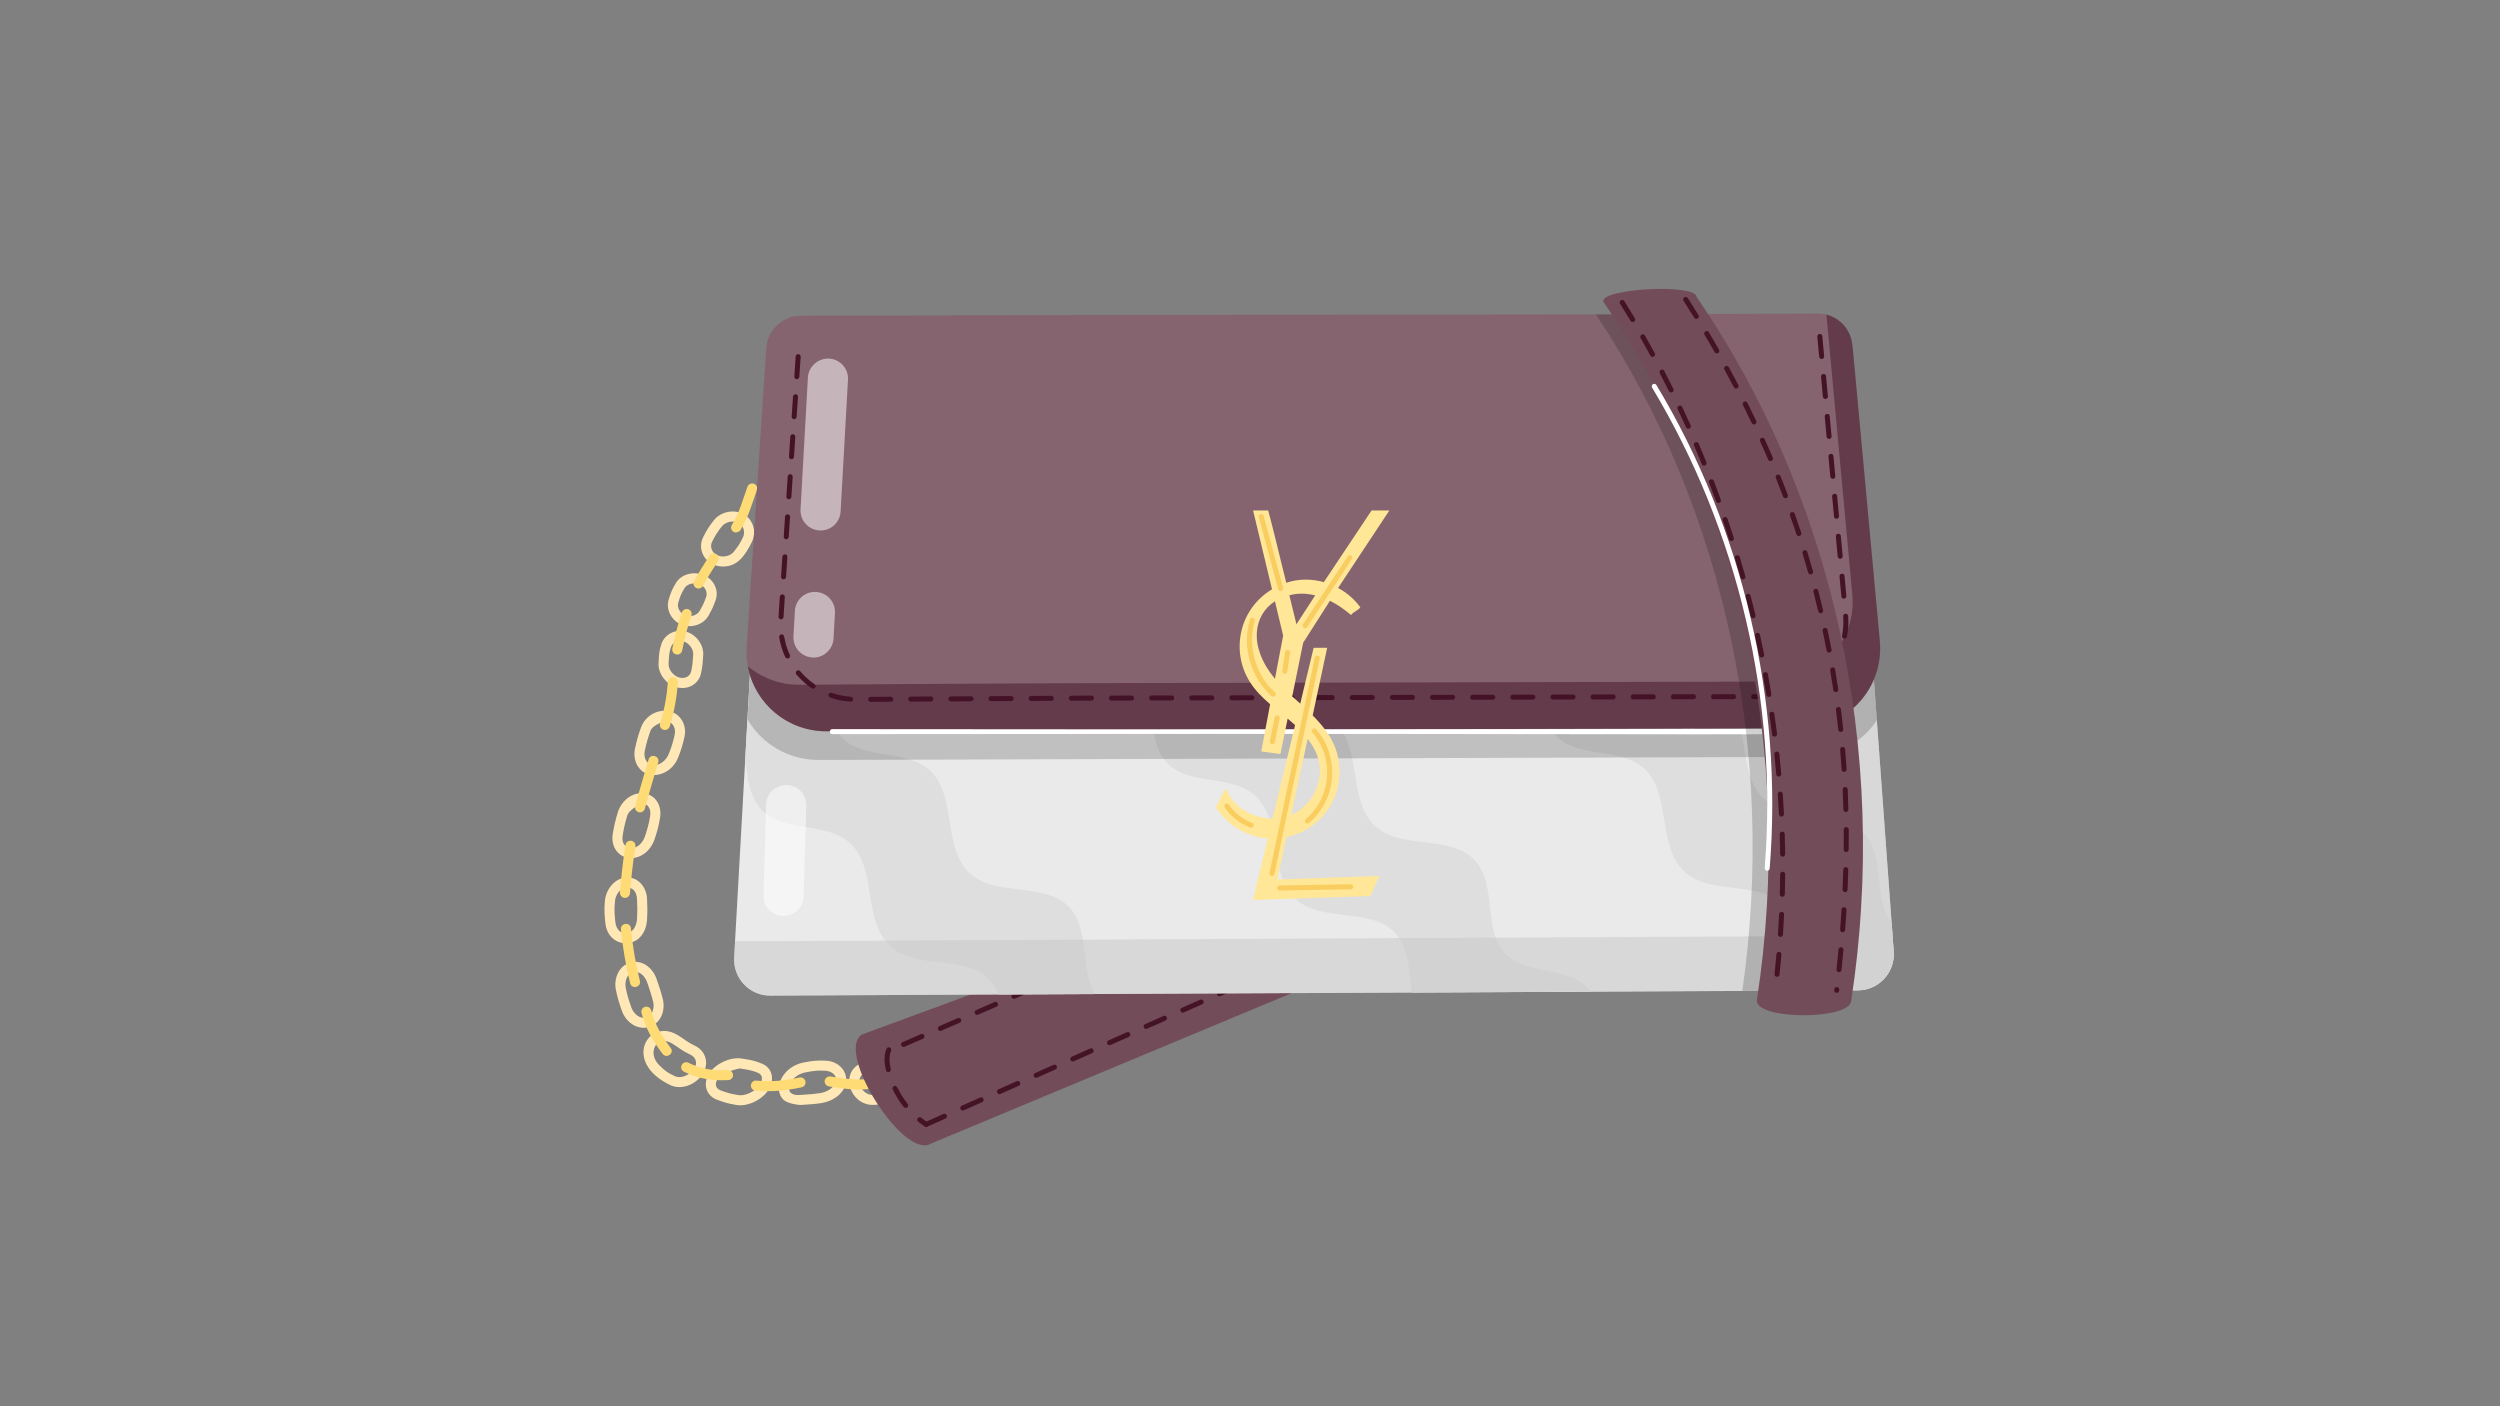 <svg xmlns="http://www.w3.org/2000/svg" xmlns:xlink="http://www.w3.org/1999/xlink" width="1920" zoomAndPan="magnify" viewBox="0 0 1440 810" height="1080" preserveAspectRatio="xMidYMid meet" version="1.0"><rect x="0" y="0" width="1440" height="810" fill="#808080" stroke="none"/><defs><clipPath id="9abbbd8321"><path d="M 348.457 505 L 373 505 L 373 544 L 348.457 544 Z M 348.457 505 " clip-rule="nonzero"/></clipPath></defs><path fill="#ffe8b6" d="M 416.504 326.316 C 406.816 326.316 401.098 317.051 405.062 309.344 C 407.234 305.105 408.184 303.52 411.164 299.707 C 415.059 294.715 422.723 293.121 428.238 296.148 C 433.773 299.164 435.969 306.305 433.125 312.047 C 429.117 320.184 424.781 326.316 416.504 326.316 Z M 415.719 303.277 C 412.969 306.801 412.215 308.074 410.203 311.992 C 408.805 314.684 409.836 318.16 412.922 319.719 C 416.109 321.348 420.562 320.473 422.641 317.848 C 425.383 314.406 426.016 313.387 427.938 309.508 C 429.23 306.871 428.652 302.965 425.449 301.223 C 422.32 299.477 417.777 300.645 415.719 303.277 Z M 415.719 303.277 " fill-opacity="1" fill-rule="nonzero"/><path fill="#ffe8b6" d="M 393.016 359.988 C 387.051 357.895 383.434 351.355 385.086 345.695 C 386.359 341.316 386.867 339.988 389.27 335.875 C 392.23 330.812 399.477 328.746 405.488 331.332 C 411.258 333.781 414.203 340.09 412.203 345.684 C 410.703 349.844 410.25 350.754 408.113 354.582 C 405.258 359.711 398.508 361.906 393.016 359.988 Z M 400.078 336.035 C 397.652 336.035 395.27 337.051 394.266 338.785 C 392.148 342.402 391.801 343.316 390.648 347.312 C 389.836 350.074 391.836 353.438 394.922 354.523 C 397.988 355.586 401.629 354.336 403.074 351.785 C 403.074 351.773 403.074 351.773 403.074 351.773 C 405.062 348.203 405.395 347.531 406.773 343.73 C 407.973 340.367 405.199 336.035 400.078 336.035 Z M 400.078 336.035 " fill-opacity="1" fill-rule="nonzero"/><path fill="#ffe8b6" d="M 390.07 395.934 C 383.852 394.422 378.938 388.02 379.32 381.953 C 379.641 376.117 379.688 375.02 380.914 371.125 C 382.738 365.281 389.203 362.031 395.363 363.895 C 401.199 365.648 405.465 371.602 405.051 377.445 C 404.738 382.059 404.68 383.559 403.789 387.812 C 402.598 393.543 396.91 397.539 390.07 395.934 Z M 386.438 372.848 C 385.469 375.957 385.41 376.66 385.098 382.324 C 384.879 385.637 387.906 389.453 391.434 390.305 C 394.668 391.105 397.523 389.484 398.137 386.645 C 398.703 383.188 398.762 384.957 399.293 377.043 C 399.512 373.898 396.945 370.41 393.699 369.426 C 390.75 368.551 387.328 369.98 386.438 372.848 Z M 386.438 372.848 " fill-opacity="1" fill-rule="nonzero"/><path fill="#ffe8b6" d="M 367.586 441.68 C 365.645 438.801 364.949 434.883 365.762 431.199 C 366.836 426.309 367.449 424 369.215 419.031 C 372.938 408.645 387.004 405.801 392.645 414.652 C 394.473 417.504 395.051 421.145 394.219 424.648 C 393.074 429.5 392.461 431.637 390.543 436.477 L 390.543 436.488 C 386.426 446.844 373.238 449.996 367.586 441.68 Z M 374.66 420.973 C 372.984 425.676 372.441 427.742 371.402 432.434 C 370.625 435.934 371.988 439.945 375.758 440.559 C 379.863 441.344 383.746 437.945 385.168 434.352 C 386.961 429.824 387.516 427.93 388.602 423.316 C 389.422 419.828 387.906 416.074 384.059 415.277 C 383.574 415.16 375.977 417.285 374.66 420.973 Z M 387.859 435.426 L 387.93 435.426 Z M 387.859 435.426 " fill-opacity="1" fill-rule="nonzero"/><path fill="#ffe8b6" d="M 355.332 490.438 C 353.23 487.848 352.328 484.152 352.918 480.547 C 353.703 475.742 354.293 473.188 355.773 468.148 C 357.574 461.969 363.598 456.121 370.848 456.988 C 377.941 457.891 381.32 464.371 380.176 471.141 C 379.363 475.938 378.719 478.191 377.203 482.938 C 373.469 494.746 360.996 497.43 355.332 490.438 Z M 361.309 469.766 C 359.887 474.598 359.367 476.895 358.617 481.473 C 357.23 490.148 368.395 491.617 371.691 481.207 C 373.145 476.617 373.711 474.621 374.465 470.16 C 375.066 466.66 373.805 463.168 370.117 462.707 C 369.875 462.684 362.441 465.906 361.309 469.766 Z M 361.309 469.766 " fill-opacity="1" fill-rule="nonzero"/><g clip-path="url(#9abbbd8321)"><path fill="#ffe8b6" d="M 348.699 531.758 C 348.191 526.914 347.949 524.141 348.422 518.863 C 348.988 512.496 353.855 505.734 361.02 505.445 C 367.957 505.25 372.395 511.328 372.684 517.578 C 372.914 522.305 372.961 524.547 372.719 529.332 C 371.805 547.703 350.375 547.426 348.699 531.758 Z M 354.176 519.383 C 353.75 524.129 353.957 526.559 354.445 531.156 C 355.426 540.227 366.383 539.914 366.961 529.031 C 367.191 524.5 367.137 522.375 366.926 517.844 C 366.453 507.906 355.031 509.746 354.176 519.383 Z M 369.852 529.18 L 369.922 529.18 Z M 369.852 529.18 " fill-opacity="1" fill-rule="nonzero"/></g><path fill="#ffe8b6" d="M 358.27 582.398 C 356.652 577.801 355.762 575.156 354.742 570.082 C 353.473 563.66 356.398 556.031 363.461 554.379 C 370.453 552.691 376.199 557.984 378.242 564.027 C 379.805 568.637 380.637 570.914 381.805 575.605 C 383.273 581.535 381.086 589.09 374.129 591.434 C 367.332 593.699 360.547 588.848 358.27 582.398 Z M 364.801 559.996 C 360.742 560.941 359.797 565.809 360.418 568.949 C 361.355 573.652 362.152 576.012 363.727 580.48 C 364.836 583.613 368.453 587.32 372.301 585.945 C 376.453 584.551 376.914 579.836 376.211 577.004 C 375.145 572.707 374.359 570.523 372.789 565.879 C 371.598 562.398 368.488 559.105 364.801 559.996 Z M 364.801 559.996 " fill-opacity="1" fill-rule="nonzero"/><path fill="#ffe8b6" d="M 386.207 625.07 C 357.992 611.68 373.527 585.891 390.348 596.219 C 394.691 598.887 395.812 600.25 400.125 602.262 C 403.199 603.684 405.383 606.145 406.285 609.195 C 409.359 619.617 395.711 629.578 386.207 625.07 Z M 379.699 613.516 C 383.262 616.992 384.16 617.699 388.68 619.859 C 393.812 622.285 402.344 616.266 400.727 610.824 C 400.297 609.391 399.223 608.211 397.676 607.496 C 392.738 605.184 391.398 603.648 387.316 601.141 C 378.188 595.527 372.453 606.469 379.699 613.516 Z M 379.699 613.516 " fill-opacity="1" fill-rule="nonzero"/><path fill="#ffe8b6" d="M 424.086 636.453 C 418.988 635.504 417.82 635.227 413.117 633.492 C 406.828 631.207 404.438 624.367 408.668 618.07 C 412.469 612.441 420.734 608.746 427.117 609.715 C 432.941 610.641 434.27 610.801 438.895 612.672 C 445.391 615.297 446.418 622.805 441.91 628.805 C 437.992 633.992 430.258 637.562 424.086 636.453 Z M 413.465 621.293 C 411.535 624.145 412.031 626.93 415.105 628.074 C 419.52 629.691 420.32 629.867 425.129 630.754 C 428.988 631.473 434.523 628.977 437.277 625.312 C 439.219 622.75 439.832 619.293 436.699 618.012 C 434.305 617.039 433.625 616.59 426.18 615.41 C 425.773 615.363 415.961 617.594 413.465 621.293 Z M 413.465 621.293 " fill-opacity="1" fill-rule="nonzero"/><path fill="#ffe8b6" d="M 451.148 633.332 C 444.941 626.988 450.754 614.395 462.797 612.016 C 468.105 610.973 470.891 610.695 475.965 610.973 C 482.738 611.391 488.379 616.672 487.223 623.625 C 486.09 630.422 479.121 634.465 473.121 635.379 C 469.422 635.934 467.316 636.047 461.145 636.465 C 460.695 636.5 453.668 635.91 451.148 633.332 Z M 463.906 617.688 C 454.059 619.617 450.105 631.586 460.707 630.711 C 467.375 630.27 469.18 630.133 472.277 629.668 C 479.211 628.617 483.688 622.957 480.656 619.156 C 479.582 617.805 477.652 616.879 475.617 616.762 C 471.617 616.508 469.48 616.602 463.906 617.688 Z M 463.906 617.688 " fill-opacity="1" fill-rule="nonzero"/><path fill="#ffe8b6" d="M 496.609 612.258 C 504.133 609.566 503.395 610.176 507.648 609.32 C 513.914 608.316 520.168 612.914 521.668 619.422 C 523.148 625.844 519.922 632.305 514.316 634.141 C 510.039 635.539 508.953 635.699 504.93 636.289 C 489.684 638.395 482.863 617.191 496.609 612.258 Z M 508.516 615.031 C 504.445 615.805 505.152 615.332 499.035 617.527 C 490.934 620.438 496.262 631.598 503.508 630.664 C 508.02 630.004 508.723 629.902 512.516 628.664 C 515.312 627.738 516.848 624.262 516.039 620.727 C 515.266 617.375 511.914 614.566 508.516 615.031 Z M 508.086 612.176 L 508.156 612.176 Z M 508.086 612.176 " fill-opacity="1" fill-rule="nonzero"/><path fill="#ffe8b6" d="M 524.801 621.395 C 522.328 614.996 524.953 608.098 530.789 605.66 C 535.309 603.777 536.371 603.43 541.168 602.344 C 547.18 600.945 553.746 605.219 555.859 611.816 C 557.848 617.988 555.18 624.262 549.492 626.711 C 545.227 628.547 544.5 628.824 539.852 629.891 C 534.047 631.266 527.195 627.531 524.801 621.395 Z M 542.477 607.957 C 538.035 609.023 537.863 608.965 533.02 610.984 C 530.152 612.188 528.883 615.918 530.188 619.316 C 531.496 622.68 535.402 624.988 538.559 624.273 C 542.777 623.305 543.18 623.152 547.203 621.418 C 554.496 618.266 549.238 606.559 542.477 607.957 Z M 541.828 605.152 L 541.898 605.152 Z M 541.828 605.152 " fill-opacity="1" fill-rule="nonzero"/><path fill="#ffe8b6" d="M 560.266 602.598 C 561.965 595.895 568.113 593.93 575.395 591.469 C 581.359 589.426 588.422 592.766 591.152 598.922 C 593.844 605 591.973 611.562 586.699 614.531 C 582.504 616.879 581.211 617.316 576.922 618.762 C 568.113 621.73 557.711 612.719 560.266 602.598 Z M 577.281 596.934 C 572.031 598.715 571.559 598.855 568.184 600.773 C 567.062 601.406 566.242 602.551 565.871 604.02 C 564.473 609.574 570.414 614.832 575.082 613.273 C 579.281 611.863 580.145 611.574 583.867 609.496 C 586.48 608.016 587.312 604.562 585.855 601.27 C 584.379 597.906 580.344 595.848 577.281 596.934 Z M 577.281 596.934 " fill-opacity="1" fill-rule="nonzero"/><path fill="#ffe8b6" d="M 595.023 598.125 C 592.582 591.586 595.672 585 601.902 582.887 C 608.164 580.793 609.957 580.805 614.328 580.215 C 624.602 578.762 633.965 590.004 628.867 599.086 C 625.25 605.496 617.621 605.879 610.316 606.941 C 609.727 607.012 597.391 604.469 595.023 598.125 Z M 614.984 585.945 C 610.211 586.5 608.27 586.859 603.738 588.375 C 602.258 588.871 601.137 589.84 600.504 591.16 C 598.086 596.266 603.809 602.215 609.508 601.199 C 614.316 600.562 615.516 600.461 619.621 599.375 C 622.902 598.508 625.297 595.516 624.234 591.91 C 622.996 587.715 618.441 585.625 614.984 585.945 Z M 614.648 583.082 L 614.719 583.082 Z M 614.648 583.082 " fill-opacity="1" fill-rule="nonzero"/><path fill="#ffe8b6" d="M 633.723 591.621 C 631.816 584.758 636.395 577.871 641.734 575.41 C 646.219 573.328 647.883 572.672 652.715 571.332 C 659.141 569.574 665.938 573.191 667.531 580.008 C 669.176 587.035 664.723 593.793 659.465 596.266 C 655.004 598.344 653.34 599.016 648.484 600.367 C 641.988 602.113 635.504 598.066 633.723 591.621 Z M 654.262 576.898 C 649.801 578.113 648.367 578.703 644.148 580.633 C 641.016 582.09 638.242 586.316 639.281 590.07 C 640.254 593.574 643.664 595.652 646.945 594.785 C 651.441 593.551 652.773 593.008 657.016 591.02 C 662.426 588.477 664.066 580.414 659.188 577.523 C 657.777 576.691 655.973 576.426 654.262 576.898 Z M 653.488 574.117 L 653.559 574.117 Z M 653.488 574.117 " fill-opacity="1" fill-rule="nonzero"/><path fill="#ffdb75" d="M 362.949 566.328 C 360.43 556.172 358.664 545.738 357.668 535.316 C 357.32 531.582 363.043 530.844 363.426 534.773 C 364.383 544.906 366.105 555.051 368.559 564.918 C 369.469 568.629 363.887 570.059 362.949 566.328 Z M 362.949 566.328 " fill-opacity="1" fill-rule="nonzero"/><path fill="#ffdb75" d="M 359.98 517.199 C 359.898 517.199 359.809 517.188 359.727 517.188 C 358.152 517.035 356.988 515.602 357.102 514.031 C 357.852 504.441 358.93 495.246 360.281 486.684 C 360.523 485.102 362.051 484.047 363.586 484.277 C 365.172 484.523 366.234 486 365.992 487.582 C 363.98 500.258 363.344 509.328 362.859 514.598 C 362.695 516.078 361.449 517.199 359.98 517.199 Z M 359.98 517.199 " fill-opacity="1" fill-rule="nonzero"/><path fill="#ffdb75" d="M 367.922 467.859 C 366.383 467.457 365.461 465.871 365.863 464.324 C 367.48 458.145 369.102 452.68 373.586 437.473 C 374.637 433.797 380.195 435.391 379.133 439.078 C 375.734 450.598 373.238 458.977 371.445 465.793 C 371.113 467.098 369.645 468.254 367.922 467.859 Z M 367.922 467.859 " fill-opacity="1" fill-rule="nonzero"/><path fill="#ffdb75" d="M 382.141 420.348 C 380.613 419.875 379.758 418.258 380.23 416.73 C 382.637 408.934 384.035 401.492 384.738 392.605 C 384.867 391.012 386.324 389.773 387.848 389.961 C 389.434 390.086 390.625 391.473 390.496 393.066 C 389.77 402.277 388.254 410.332 385.746 418.453 C 385.305 419.852 383.805 420.809 382.141 420.348 Z M 382.141 420.348 " fill-opacity="1" fill-rule="nonzero"/><path fill="#ffdb75" d="M 389.492 376.961 C 387.93 376.637 386.938 375.102 387.27 373.543 C 388.773 366.469 390.348 359.547 392.82 352.672 C 393.363 351.184 395.027 350.422 396.52 350.941 C 398.02 351.484 398.797 353.137 398.254 354.637 C 395.895 361.156 394.379 367.867 392.922 374.73 C 392.59 376.324 391.027 377.297 389.492 376.961 Z M 389.492 376.961 " fill-opacity="1" fill-rule="nonzero"/><path fill="#ffdb75" d="M 400.945 338.637 C 399.547 337.871 399.027 336.105 399.801 334.707 C 402.273 330.176 405.105 325.531 408.715 320.09 C 409.582 318.75 411.383 318.402 412.711 319.27 C 414.043 320.148 414.41 321.938 413.535 323.277 C 410.031 328.582 407.27 333.102 404.875 337.48 C 404.09 338.902 402.332 339.387 400.945 338.637 Z M 400.945 338.637 " fill-opacity="1" fill-rule="nonzero"/><path fill="#ffdb75" d="M 422.48 306.352 C 421.129 305.508 420.711 303.73 421.555 302.375 C 425.785 295.582 427.879 287.773 430.535 280.367 C 431.07 278.852 432.734 278.113 434.223 278.621 C 435.727 279.152 436.512 280.805 435.969 282.309 C 433.148 290.289 430.93 298.23 426.445 305.426 C 425.914 306.305 423.773 307.184 422.48 306.352 Z M 422.48 306.352 " fill-opacity="1" fill-rule="nonzero"/><path fill="#ffdb75" d="M 381.688 607.07 C 375.398 598.785 371.758 591.746 369.516 583.496 C 369.102 581.961 370.004 580.367 371.539 579.949 C 373.102 579.535 374.672 580.449 375.09 581.984 C 377.121 589.461 380.473 595.918 386.289 603.566 C 388.637 606.652 383.965 610.039 381.688 607.07 Z M 381.688 607.07 " fill-opacity="1" fill-rule="nonzero"/><path fill="#ffdb75" d="M 393.965 617.305 C 392.531 616.59 391.953 614.855 392.668 613.434 C 393.387 612.004 395.121 611.426 396.543 612.141 C 403.441 615.598 410.262 616.891 419.199 616.359 C 423.406 616.75 422.977 621.941 419.5 622.137 C 410.227 622.621 402.195 621.406 393.965 617.305 Z M 393.965 617.305 " fill-opacity="1" fill-rule="nonzero"/><path fill="#ffdb75" d="M 435.137 628.191 C 433.543 628.039 432.375 626.629 432.523 625.047 C 432.676 623.465 434.109 622.215 435.668 622.438 C 443.621 623.188 451.285 622.621 460.5 620.656 C 462.035 620.344 463.598 621.305 463.93 622.863 C 464.266 624.422 463.273 625.973 461.711 626.297 C 452.66 628.25 444.188 629.012 435.137 628.191 Z M 435.137 628.191 " fill-opacity="1" fill-rule="nonzero"/><path fill="#ffdb75" d="M 477.445 625.754 C 475.871 625.5 474.797 624.02 475.039 622.438 C 475.293 620.863 476.773 619.801 478.355 620.043 C 484.762 621.074 492.031 622.25 498.781 621.617 C 500.344 621.406 501.777 622.645 501.926 624.238 C 502.078 625.82 500.91 627.23 499.312 627.371 C 491.883 628.027 484.797 626.93 477.445 625.754 Z M 477.445 625.754 " fill-opacity="1" fill-rule="nonzero"/><path fill="#ffdb75" d="M 513.254 625.777 C 509.867 625.578 509.242 620.645 513.566 620 C 519.414 620.332 524.199 619.145 530.582 615.793 C 531.992 615.066 533.738 615.598 534.477 617.004 C 535.215 618.414 534.684 620.16 533.262 620.91 C 525.355 625.07 519.727 626.074 513.254 625.777 Z M 513.254 625.777 " fill-opacity="1" fill-rule="nonzero"/><path fill="#ffdb75" d="M 546.785 617.539 C 543.285 617.316 542.949 611.922 547.145 611.762 C 554.949 612.293 560.254 610.836 565.883 606.723 C 568.98 604.469 572.367 609.125 569.293 611.391 C 562.254 616.543 555.629 618.082 546.785 617.539 Z M 546.785 617.539 " fill-opacity="1" fill-rule="nonzero"/><path fill="#ffdb75" d="M 580.586 604.84 C 580.102 603.324 580.922 601.695 582.434 601.211 C 587.926 599.418 594.305 596.934 600.039 592.047 C 601.242 591.008 603.078 591.168 604.121 592.371 C 605.148 593.586 605.012 595.41 603.797 596.449 C 597.301 601.984 590.262 604.746 584.238 606.699 C 582.77 607.184 581.094 606.41 580.586 604.84 Z M 580.586 604.84 " fill-opacity="1" fill-rule="nonzero"/><path fill="#ffdb75" d="M 619.02 597.004 C 615.227 596.926 615.309 591.227 619.078 591.227 C 627.387 591.227 634.672 591.238 642.68 587.242 C 644.102 586.523 645.836 587.102 646.555 588.535 C 647.27 589.957 646.691 591.691 645.258 592.406 C 636.938 596.566 628.488 597.223 619.02 597.004 Z M 619.02 597.004 " fill-opacity="1" fill-rule="nonzero"/><path fill="#734c59" d="M 496.48 595.859 C 480.844 605.773 520.688 668.586 536.324 658.672 L 750.113 569.48 L 681.059 527.977 Z M 496.48 595.859 " fill-opacity="1" fill-rule="nonzero"/><path fill="#451326" d="M 519.867 600.273 C 523.391 598.727 526.93 597.191 530.465 595.664 C 532.141 594.855 533.414 597.523 531.621 598.309 C 528.086 599.848 524.559 601.383 521.031 602.922 C 519.336 603.707 518.086 601.051 519.867 600.273 Z M 541.055 591.043 C 544.578 589.496 548.117 587.957 551.652 586.434 C 553.34 585.625 554.602 588.305 552.809 589.078 C 549.273 590.613 545.746 592.152 542.223 593.688 C 540.523 594.484 539.273 591.816 541.055 591.043 Z M 562.254 581.801 C 565.777 580.25 569.316 578.715 572.852 577.188 C 574.539 576.391 575.801 579.062 574.008 579.836 C 570.473 581.371 566.945 582.91 563.422 584.445 C 561.723 585.242 560.473 582.574 562.254 581.801 Z M 583.441 572.566 C 586.965 571.02 590.504 569.48 594.039 567.957 C 595.727 567.16 596.988 569.828 595.195 570.602 C 591.66 572.141 588.133 573.676 584.609 575.215 C 582.91 576.012 581.66 573.34 583.441 572.566 Z M 583.441 572.566 " fill-opacity="1" fill-rule="nonzero"/><path fill="#451326" d="M 532.883 646.344 L 543.434 641.617 C 545.215 640.879 546.336 643.488 544.613 644.262 L 534.07 648.988 C 532.258 649.727 531.172 647.117 532.883 646.344 Z M 553.988 636.891 L 564.543 632.176 C 566.332 631.426 567.441 634.047 565.73 634.824 L 555.168 639.535 C 553.352 640.277 552.266 637.652 553.988 636.891 Z M 575.094 627.449 L 585.66 622.75 C 587.488 622.02 588.539 624.621 586.84 625.395 L 576.273 630.098 C 574.473 630.836 573.383 628.227 575.094 627.449 Z M 596.215 618.059 L 606.777 613.355 C 608.559 612.602 609.68 615.215 607.957 616 L 597.391 620.703 C 595.578 621.441 594.492 618.832 596.215 618.059 Z M 617.332 608.652 L 627.898 603.961 C 629.586 603.141 630.855 605.797 629.074 606.605 L 618.512 611.297 C 616.695 612.039 615.609 609.426 617.332 608.652 Z M 638.461 599.281 L 649.027 594.59 C 650.75 593.805 651.965 596.438 650.207 597.234 L 639.641 601.926 C 637.836 602.668 636.75 600.055 638.461 599.281 Z M 659.582 589.887 L 670.145 585.195 C 671.926 584.445 673.047 587.055 671.324 587.844 L 660.758 592.535 C 658.957 593.273 657.871 590.66 659.582 589.887 Z M 680.711 580.516 L 691.277 575.824 C 693.09 575.086 694.152 577.699 692.453 578.473 L 681.891 583.164 C 680.086 583.902 679 581.289 680.711 580.516 Z M 701.816 571.102 L 712.371 566.398 C 714.152 565.645 715.273 568.258 713.551 569.043 L 702.996 573.746 C 701.191 574.484 700.105 571.875 701.816 571.102 Z M 722.938 561.684 L 733.477 556.969 C 735.27 556.219 736.379 558.84 734.668 559.613 L 724.113 564.328 C 722.312 565.066 721.227 562.457 722.938 561.684 Z M 744.02 552.242 C 745.719 551.48 747.418 550.707 749.129 549.953 C 750.957 549.215 752.008 551.828 750.309 552.602 C 748.609 553.352 746.91 554.125 745.211 554.891 C 743.395 555.629 742.32 553.004 744.02 552.242 Z M 744.02 552.242 " fill-opacity="1" fill-rule="nonzero"/><path fill="#eaeaea" d="M 1090.758 548.105 C 1091.66 560.055 1082.297 570.312 1070.23 570.43 L 1057.93 570.43 L 1041.457 570.547 L 1003.555 570.777 L 916.25 571.227 C 830.492 571.633 557.629 572.902 575.141 572.809 L 443.727 573.492 C 431.773 573.605 422.18 563.566 422.863 551.504 C 424.562 519.879 441.402 221.254 442.258 205.91 L 1065.812 205.91 C 1068.285 239.738 1056.949 84.426 1089.613 532 Z M 1090.758 548.105 " fill-opacity="1" fill-rule="nonzero"/><path fill="#dedede" d="M 630.648 572.566 L 575.152 572.797 C 565.004 546.441 530.234 560.852 512.883 545.055 C 496.527 530.289 505.66 499.391 488.969 485.066 C 475.316 473.336 451.852 479.656 439.113 466.914 C 431.891 459.691 430.77 448.762 429.184 438.164 C 429.254 436.977 433.625 358.926 433.359 363.742 C 444.074 365.324 456.141 364.527 464.383 371.301 C 479.723 383.594 471.145 411.105 485.141 425.086 C 497.777 437.832 521.355 431.512 534.891 443.121 C 551.582 457.438 542.453 488.336 558.691 503.113 C 574.031 516.977 602.121 507.621 616.105 522.734 C 627.941 535.582 621.852 558.25 630.648 572.566 Z M 630.648 572.566 " fill-opacity="1" fill-rule="nonzero"/><path fill="#dedede" d="M 916.262 571.215 L 813.168 571.664 C 811.48 559.488 811.812 546.293 803.688 537.5 C 789.703 522.27 761.496 531.746 746.273 517.879 C 729.918 503.113 739.164 472.215 722.473 457.891 C 708.824 446.16 685.355 452.48 672.621 439.852 C 658.852 425.871 667.312 398.359 651.977 386.066 C 639.121 375.586 617.125 383.246 605.16 371.75 C 592.977 360.254 599.969 337.699 589.035 324.953 C 577.984 312.059 556.207 316.402 545.043 303.867 C 539.402 297.777 538.949 286.387 546.176 282.328 L 588.816 243.426 C 585.211 248.613 586.445 256.957 590.953 261.914 C 602.039 274.348 623.988 270.453 634.949 283 C 645.895 295.746 638.902 318.289 651.074 329.898 C 663.023 341.293 684.918 333.621 697.887 344.113 C 713.109 356.52 704.66 384.031 718.531 397.898 C 731.281 410.641 754.746 404.32 768.387 415.934 C 785.078 430.25 775.945 461.262 792.188 475.926 C 807.527 489.789 835.613 480.43 849.484 495.547 C 862.801 509.859 853.656 536.367 867.645 550 C 879.828 561.844 902.391 556.543 914.227 568.836 C 915.023 569.633 915.578 570.43 916.262 571.215 Z M 916.262 571.215 " fill-opacity="1" fill-rule="nonzero"/><path fill="#dedede" d="M 1090.758 548.105 C 1091.66 560.055 1082.297 570.312 1070.23 570.43 L 1041.469 570.547 C 1033.691 556.23 1039.215 534.355 1027.703 521.832 C 1013.715 506.719 985.629 516.078 970.406 502.211 C 954.047 487.445 963.18 456.547 946.488 442.223 C 932.836 430.492 909.371 436.801 896.633 424.184 C 882.867 410.203 891.328 382.691 875.988 370.398 C 863.137 359.918 841.242 367.578 829.176 356.082 C 816.992 344.586 823.984 322.031 813.051 309.285 C 801.84 296.449 780.188 300.68 769.059 288.199 C 763.414 282.109 762.965 270.719 770.188 266.66 L 812.832 227.758 C 809.328 232.945 810.461 241.402 814.969 246.246 C 820.496 252.449 829.07 254.703 837.082 256.727 C 844.977 258.758 853.555 261.129 858.965 267.32 C 869.91 280.066 862.918 302.609 875.09 314.23 C 887.039 325.727 909.039 317.953 921.902 328.445 C 937.242 340.84 928.664 368.363 942.664 382.23 C 955.297 394.973 978.762 388.652 992.414 400.266 C 1009.105 414.699 999.973 445.594 1016.215 460.363 C 1031.551 474.121 1059.641 464.762 1073.629 479.867 C 1086.145 493.395 1078.703 517.867 1089.648 531.953 Z M 1090.758 548.105 " fill-opacity="1" fill-rule="nonzero"/><path fill="#c7c7c7" d="M 1090.781 548.129 C 1091.648 560.113 1082.25 570.258 1070.262 570.359 L 443.762 573.492 C 431.773 573.492 422.168 563.449 422.918 551.469 L 423.461 542.074 C 424.77 542.258 396.301 542.316 1052.23 539.164 C 1064.219 539.059 1073.617 528.797 1072.75 516.816 C 1071.789 503.738 1052.973 245.504 1050.07 205.852 L 1065.836 205.852 C 1066.875 220.074 1088.387 515.27 1090.781 548.129 Z M 1090.781 548.129 " fill-opacity="0.5" fill-rule="nonzero"/><path fill="#000000" d="M 1081.094 414.758 C 1072.84 427.387 1058.277 435.902 1041.516 435.98 L 471.848 437.738 C 454.035 437.832 438.676 428.355 430.594 414.398 L 442.27 205.875 L 1065.824 205.875 Z M 1081.094 414.758 " fill-opacity="0.18" fill-rule="nonzero"/><path fill="#85646f" d="M 1082.758 369.266 C 1085.277 396.938 1063.246 419.445 1037.18 419.445 C 1036.016 419.445 1003.418 419.562 1005.488 419.562 C 766.34 420.312 745.637 419.746 476.113 421.25 C 449.492 421.363 428.18 398.926 430.086 372.199 C 429.992 373.52 431.035 356.43 441.367 200.477 C 441.934 192.805 446.777 186.266 453.668 183.445 C 459.332 180.754 455.309 182.324 563.652 181.527 L 919.199 181.078 L 926.074 181.078 C 938.445 181.031 881.285 181.238 1046.996 180.629 C 1057.258 180.512 1065.941 188.402 1066.957 198.781 C 1076.828 305.324 1059.016 112.723 1082.758 369.266 Z M 1082.758 369.266 " fill-opacity="1" fill-rule="nonzero"/><path fill="#451326" d="M 501.5 404.277 C 499.578 404.277 499.59 401.387 501.5 401.387 C 502.664 401.375 514.227 401.316 513.059 401.316 C 514.977 401.316 514.965 404.207 513.059 404.207 Z M 489.938 404.207 C 485.918 403.664 483.664 403.746 478.172 401.816 C 477.422 401.551 477.027 400.719 477.293 399.977 C 478.16 397.516 480.219 400.637 490.043 401.316 C 490.84 401.375 491.441 402.059 491.383 402.867 C 491.328 403.617 490.703 404.207 489.938 404.207 Z M 524.617 404.137 C 522.699 404.137 522.711 401.25 524.617 401.25 C 525.785 401.238 537.344 401.18 536.176 401.18 C 538.094 401.18 538.082 404.066 536.176 404.066 Z M 547.734 404.012 C 545.816 404.012 545.828 401.121 547.734 401.121 C 548.902 401.109 560.461 401.051 559.293 401.051 C 561.211 401.051 561.199 403.941 559.293 403.941 Z M 570.852 403.871 C 568.934 403.871 568.945 400.984 570.852 400.984 C 572.02 400.984 583.578 400.926 582.41 400.926 C 584.332 400.926 584.32 403.812 582.41 403.812 Z M 593.973 403.746 C 592.051 403.746 592.062 400.855 593.973 400.855 C 595.137 400.855 606.699 400.797 605.531 400.797 C 607.449 400.797 607.438 403.688 605.531 403.688 Z M 617.09 403.617 C 615.172 403.617 615.184 400.73 617.09 400.73 C 618.258 400.73 629.816 400.672 628.648 400.672 C 630.566 400.672 630.555 403.559 628.648 403.559 Z M 640.207 403.547 C 638.289 403.547 638.301 400.66 640.207 400.66 C 641.375 400.66 652.934 400.637 651.766 400.637 C 653.684 400.637 653.672 403.523 651.766 403.523 C 650.609 403.523 639.039 403.547 640.207 403.547 Z M 663.324 403.492 C 661.406 403.492 661.418 400.602 663.324 400.602 C 664.492 400.602 676.051 400.578 674.883 400.578 C 676.805 400.578 676.793 403.469 674.883 403.469 C 673.73 403.469 662.156 403.492 663.324 403.492 Z M 686.445 403.445 C 684.523 403.445 684.535 400.555 686.445 400.555 C 687.609 400.555 699.172 400.52 698.004 400.52 C 699.922 400.52 699.91 403.41 698.004 403.41 C 696.848 403.41 685.277 403.445 686.445 403.445 Z M 709.562 403.387 C 707.645 403.387 707.656 400.496 709.562 400.496 C 710.73 400.496 722.289 400.465 721.121 400.465 C 723.039 400.465 723.027 403.352 721.121 403.352 Z M 732.68 403.328 C 730.762 403.328 730.773 400.441 732.68 400.441 C 733.848 400.441 745.406 400.418 744.238 400.418 C 746.156 400.418 746.148 403.305 744.238 403.305 C 743.082 403.305 731.512 403.328 732.68 403.328 Z M 755.797 403.27 C 753.879 403.27 753.891 400.383 755.797 400.383 C 756.965 400.383 768.523 400.359 767.359 400.359 C 769.277 400.359 769.266 403.246 767.359 403.246 C 766.203 403.246 754.633 403.27 755.797 403.27 Z M 778.918 403.223 C 776.996 403.223 777.008 400.336 778.918 400.336 C 780.086 400.336 791.645 400.301 790.477 400.301 C 792.395 400.301 792.383 403.191 790.477 403.191 C 789.32 403.203 777.75 403.223 778.918 403.223 Z M 802.035 403.168 C 800.117 403.168 800.129 400.277 802.035 400.277 C 803.203 400.277 814.762 400.242 813.594 400.242 C 815.512 400.242 815.5 403.133 813.594 403.133 Z M 825.152 403.109 C 823.234 403.109 823.246 400.219 825.152 400.219 C 826.32 400.219 837.879 400.195 836.711 400.195 C 838.633 400.195 838.621 403.086 836.711 403.086 C 835.555 403.098 823.984 403.121 825.152 403.109 Z M 848.27 403.062 C 846.352 403.062 846.363 400.176 848.27 400.176 C 849.438 400.176 860.996 400.152 859.832 400.152 C 861.75 400.152 861.738 403.039 859.832 403.039 C 858.676 403.039 847.105 403.062 848.27 403.062 Z M 871.391 403.016 C 869.469 403.016 869.48 400.129 871.391 400.129 C 872.559 400.129 884.117 400.094 882.949 400.094 C 884.867 400.094 884.855 402.98 882.949 402.98 Z M 894.508 402.957 C 892.59 402.957 892.602 400.07 894.508 400.07 C 895.676 400.07 907.234 400.035 906.066 400.035 C 907.984 400.035 907.973 402.926 906.066 402.926 Z M 917.625 402.902 C 915.707 402.902 915.719 400.012 917.625 400.012 C 918.793 400.012 930.352 399.988 929.184 399.988 C 931.105 399.988 931.094 402.879 929.184 402.879 Z M 940.742 402.844 C 938.824 402.844 938.836 399.953 940.742 399.953 C 941.91 399.953 953.469 399.93 952.305 399.93 C 954.223 399.93 954.211 402.82 952.305 402.82 Z M 963.863 402.785 C 961.941 402.785 961.953 399.898 963.863 399.898 C 965.031 399.898 976.59 399.875 975.422 399.875 C 977.34 399.875 977.328 402.762 975.422 402.762 Z M 986.98 402.738 C 986.184 402.738 985.535 402.094 985.535 401.293 C 985.535 400.508 986.184 399.852 986.98 399.852 L 998.539 399.84 C 1000.445 399.84 1000.445 402.727 998.539 402.727 Z M 1010.098 402.703 C 1008.203 402.703 1008.168 399.84 1010.086 399.816 L 1021.621 399.688 C 1023.355 399.332 1023.762 402.52 1021.691 402.578 L 1010.098 402.703 C 1010.109 402.703 1010.098 402.703 1010.098 402.703 Z M 1032.57 397.852 C 1035.449 396.938 1038.824 395.496 1042.672 393.09 C 1044.277 392.062 1045.828 394.523 1044.211 395.527 C 1041.215 397.438 1037.469 399.32 1033.461 400.602 C 1032.648 400.855 1030.754 398.441 1032.57 397.852 Z M 467.551 396.465 C 464.242 394.188 461.273 391.496 458.707 388.48 C 457.48 386.992 459.699 385.141 460.914 386.621 C 467.227 394.086 471.039 393.934 469.551 396.082 C 469.281 396.5 468.184 396.902 467.551 396.465 Z M 1051.098 385.859 C 1053.828 382.797 1055.859 379.758 1057.41 376.672 C 1058.277 374.938 1060.844 376.27 1060 377.953 C 1058.359 381.227 1056.266 384.379 1053.273 387.777 C 1052.984 388.102 1049.84 387.301 1051.098 385.859 Z M 452.305 378.465 C 450.625 374.848 449.449 371 448.801 367.094 C 448.672 366.309 449.203 365.559 450.004 365.43 C 452.582 365.004 450.902 368.539 454.926 377.238 C 455.734 378.961 453.125 380.195 452.305 378.465 Z M 1062.426 367.867 C 1062.336 367.867 1062.242 367.855 1062.148 367.844 C 1059.617 367.336 1062.344 364.91 1061.676 355.02 C 1061.535 353.008 1064.438 353.078 1064.555 354.812 C 1064.844 358.797 1064.59 362.82 1063.836 366.688 C 1063.711 367.395 1063.109 367.867 1062.426 367.867 Z M 449.887 356.766 C 449.863 356.766 449.828 356.766 449.793 356.766 C 448.996 356.707 448.395 356.035 448.441 355.227 L 449.16 343.695 C 449.215 342.91 449.863 342.449 450.695 342.344 C 451.492 342.402 452.094 343.07 452.047 343.879 L 451.332 355.41 C 451.273 356.176 450.637 356.766 449.887 356.766 Z M 1062.066 344.84 C 1061.328 344.84 1060.691 344.273 1060.625 343.535 L 1059.559 332.039 C 1059.387 330.188 1062.266 329.773 1062.438 331.773 L 1063.5 343.27 C 1063.57 344.066 1062.992 344.77 1062.195 344.84 C 1062.16 344.84 1062.113 344.84 1062.066 344.84 Z M 451.332 333.699 C 451.309 333.699 451.273 333.699 451.238 333.699 C 450.441 333.645 449.84 332.961 449.898 332.164 L 450.648 320.633 C 450.766 318.855 453.668 318.844 453.527 320.816 L 452.777 332.348 C 452.73 333.113 452.094 333.699 451.332 333.699 Z M 1059.953 321.836 C 1059.215 321.836 1058.578 321.27 1058.508 320.527 L 1057.445 309.02 C 1057.27 307.195 1060.137 306.758 1060.324 308.754 L 1061.387 320.262 C 1061.457 321.059 1060.879 321.766 1060.082 321.836 C 1060.035 321.836 1060 321.836 1059.953 321.836 Z M 452.859 310.637 C 452.836 310.637 452.801 310.637 452.766 310.637 C 451.969 310.582 451.367 309.898 451.426 309.102 L 452.188 297.582 C 452.234 296.797 452.859 296.344 453.723 296.23 C 454.523 296.289 455.125 296.969 455.066 297.766 L 454.301 309.285 C 454.246 310.051 453.609 310.637 452.859 310.637 Z M 1057.824 298.828 C 1057.086 298.828 1056.449 298.262 1056.383 297.523 L 1055.316 286.016 C 1055.145 284.203 1058.012 283.703 1058.195 285.75 L 1059.258 297.258 C 1059.328 298.055 1058.75 298.762 1057.953 298.828 C 1057.906 298.828 1057.871 298.828 1057.824 298.828 Z M 454.383 287.574 C 454.359 287.574 454.324 287.574 454.289 287.574 C 453.492 287.52 452.891 286.836 452.949 286.039 L 453.715 274.508 C 453.84 272.508 456.719 272.844 456.59 274.691 L 455.828 286.223 C 455.77 286.996 455.133 287.574 454.383 287.574 Z M 1055.699 275.812 C 1054.961 275.812 1054.324 275.246 1054.254 274.508 L 1053.191 263.012 C 1053.016 261.16 1055.883 260.758 1056.07 262.746 L 1057.133 274.242 C 1057.203 275.039 1056.625 275.742 1055.828 275.812 C 1055.781 275.812 1055.734 275.812 1055.699 275.812 Z M 454.465 262.977 L 455.215 251.457 C 455.262 250.695 455.898 250.105 456.66 250.105 L 456.754 250.105 C 457.551 250.164 458.152 250.844 458.094 251.641 L 457.344 263.16 C 457.227 265.078 454.324 264.906 454.465 262.977 Z M 1053.551 252.809 C 1052.809 252.809 1052.172 252.242 1052.105 251.504 L 1051.039 239.996 C 1050.867 238.156 1053.734 237.742 1053.918 239.727 L 1054.984 251.238 C 1055.051 252.035 1054.473 252.738 1053.676 252.809 C 1053.641 252.809 1053.594 252.809 1053.551 252.809 Z M 457.422 241.461 C 457.391 241.461 457.367 241.461 457.332 241.461 C 456.535 241.402 455.934 240.723 455.988 239.914 L 456.766 228.383 C 456.824 227.598 457.527 227.156 458.301 227.043 C 459.098 227.098 459.699 227.781 459.645 228.59 L 458.867 240.121 C 458.812 240.871 458.188 241.461 457.422 241.461 Z M 1051.422 229.793 C 1050.684 229.793 1050.047 229.227 1049.977 228.484 L 1048.914 216.977 C 1048.754 215.164 1051.605 214.68 1051.793 216.711 L 1052.855 228.219 C 1052.926 229.016 1052.348 229.723 1051.551 229.793 C 1051.516 229.793 1051.469 229.793 1051.422 229.793 Z M 458.973 218.398 C 458.949 218.398 458.914 218.398 458.879 218.398 C 458.082 218.34 457.48 217.66 457.539 216.852 L 458.301 205.332 C 458.43 203.426 461.32 203.621 461.18 205.539 L 460.418 217.059 C 460.359 217.809 459.723 218.398 458.973 218.398 Z M 1049.285 206.785 C 1048.543 206.785 1047.91 206.219 1047.84 205.48 L 1046.777 193.973 C 1046.613 192.184 1049.457 191.629 1049.652 193.707 L 1050.719 205.215 C 1050.785 206.012 1050.207 206.719 1049.41 206.785 C 1049.375 206.785 1049.328 206.785 1049.285 206.785 Z M 1049.285 206.785 " fill-opacity="1" fill-rule="nonzero"/><path fill="#451326" d="M 1082.793 369.277 C 1085.164 396.477 1064.035 419.273 1037.227 419.469 C 509.406 420.695 665.395 420.188 476.16 421.191 C 453.48 421.297 434.699 405.109 430.812 383.848 C 438.801 390.434 449.066 394.422 460.289 394.422 C 650.574 393.266 495.453 393.809 1021.355 392.582 C 1048.938 392.375 1069.43 368.551 1066.922 342.391 C 1065.754 329.68 1055.746 221.531 1052.023 181.238 C 1060.012 183.18 1066.172 190.09 1066.922 198.723 C 1067.051 197.59 1068.09 210.992 1082.793 369.277 Z M 1082.793 369.277 " fill-opacity="0.5" fill-rule="nonzero"/><path fill="#ffffff" d="M 479.41 422.867 C 477.5 422.867 477.5 419.98 479.41 419.98 C 1051.109 420.648 1031.574 418.582 1031.574 421.422 C 1031.574 424.266 1051.109 422.207 479.41 422.867 Z M 479.41 422.867 " fill-opacity="1" fill-rule="nonzero"/><path fill="#ffffff" d="M 467.93 378.695 C 461.551 378.348 456.672 372.895 457.031 366.516 L 457.852 351.832 C 458.211 345.453 463.734 340.543 470.047 340.957 C 476.426 341.316 481.293 346.77 480.934 353.148 L 480.113 367.82 C 479.734 374.582 473.594 379.297 467.93 378.695 Z M 467.93 378.695 " fill-opacity="0.52" fill-rule="nonzero"/><path fill="#ffffff" d="M 472.012 305.543 C 465.629 305.195 460.754 299.73 461.109 293.363 L 465.352 217.43 C 465.711 211.051 471.328 206.266 477.535 206.543 C 483.918 206.891 488.793 212.355 488.438 218.723 L 484.195 294.66 C 483.848 300.875 478.578 305.879 472.012 305.543 Z M 472.012 305.543 " fill-opacity="0.52" fill-rule="nonzero"/><path fill="#ffffff" d="M 450.984 527.656 C 444.605 527.457 439.586 522.145 439.773 515.766 L 441.297 463.379 C 441.484 457 446.395 452.391 453.191 452.156 C 459.574 452.355 464.59 457.668 464.406 464.047 L 462.879 516.434 C 462.707 522.34 458.035 527.656 450.984 527.656 Z M 450.984 527.656 " fill-opacity="0.52" fill-rule="nonzero"/><path fill="#ffe797" d="M 740.992 482.199 C 742.148 481.703 755.879 479.727 765.059 466.094 C 772.27 455.449 773.609 441.137 768.535 429.305 C 765.703 422.738 761.172 417.172 756.098 412.098 L 764.457 373.125 L 756.652 373.125 L 748.945 405.293 C 747.406 403.906 745.859 402.508 744.32 401.121 L 750.633 370.203 L 766.051 346.043 C 770.434 348.227 774.453 351.066 778.188 354.246 C 779.875 352.109 781.863 351.957 783.562 349.82 C 780.234 345.199 775.762 341.375 770.734 338.68 L 800.277 294.012 L 790.035 294.012 L 762.527 335.309 C 755.266 333.262 747.66 333.367 740.887 335.699 C 736.656 318.289 731.453 297.246 730.461 294.012 L 721.77 294.012 L 732.68 339.434 C 713.262 351.184 709.09 375.449 719.805 392.57 C 722.891 397.586 727.109 401.77 731.594 405.641 L 726.473 432.828 L 737.512 434.316 L 741.684 413.938 C 743.336 415.332 744.551 416.363 745.961 417.668 L 732.98 471.559 C 721.492 471.406 709.656 464.648 706.223 453.914 C 703.691 457.543 702.742 461.172 700.199 464.797 C 706.613 475.141 718.152 482.094 730.242 482.996 L 721.734 518.387 L 789.32 516.102 L 794.441 504.523 L 735.754 506.613 Z M 734.367 390.988 C 718.418 371.703 722.496 353.84 734.367 346.352 L 739.094 366.09 Z M 757.543 342.969 L 746.746 359.57 C 746.746 359.57 745.004 352.465 742.668 342.863 C 747.684 341.535 752.91 341.73 757.543 342.969 Z M 753.223 425.477 C 756.25 429.453 758.641 433.785 759.738 438.652 C 762.48 450.934 755.164 464.453 743.777 469.465 Z M 753.223 425.477 " fill-opacity="1" fill-rule="nonzero"/><path fill="#f9cd5f" d="M 752.109 471.871 C 766.906 459.207 768.699 436.859 755.973 421.977 C 754.723 420.531 756.93 418.648 758.156 420.105 C 771.879 436.109 770.027 460.34 753.973 474.066 C 752.586 475.289 750.656 473.117 752.109 471.871 Z M 752.109 471.871 " fill-opacity="1" fill-rule="nonzero"/><path fill="#f9cd5f" d="M 732.645 504.547 C 732.555 504.547 732.449 504.535 732.344 504.512 C 731.57 504.348 731.062 503.586 731.223 502.812 L 757.348 378.773 C 757.742 376.891 760.574 377.504 760.18 379.363 L 734.055 503.402 C 733.918 504.082 733.316 504.547 732.645 504.547 Z M 732.645 504.547 " fill-opacity="1" fill-rule="nonzero"/><path fill="#f9cd5f" d="M 737.199 512.922 C 735.293 512.922 735.293 510.059 737.176 510.035 C 739.465 510 726.879 510.219 778.062 509.316 C 779.969 509.316 779.969 512.184 778.086 512.207 C 775.844 512.254 735.984 512.945 737.199 512.922 Z M 737.199 512.922 " fill-opacity="1" fill-rule="nonzero"/><path fill="#f9cd5f" d="M 732.391 400.902 C 720.301 390.086 715.297 372.387 719.953 356.855 C 720.184 356.105 721.016 355.711 721.746 355.887 C 722.508 356.129 722.949 356.926 722.715 357.688 C 718.438 371.945 723.215 388.828 734.32 398.766 C 735.742 400.035 733.824 402.184 732.391 400.902 Z M 732.391 400.902 " fill-opacity="1" fill-rule="nonzero"/><path fill="#f9cd5f" d="M 736.254 339.375 L 725.086 297.895 C 724.578 296.047 727.387 295.305 727.871 297.156 L 739.039 338.637 C 739.535 340.461 736.762 341.234 736.254 339.375 Z M 736.254 339.375 " fill-opacity="1" fill-rule="nonzero"/><path fill="#f9cd5f" d="M 750.527 359.605 L 776.293 320.438 C 777.332 318.844 779.773 320.414 778.707 322.02 L 752.941 361.188 C 751.914 362.785 749.477 361.199 750.527 359.605 Z M 750.527 359.605 " fill-opacity="1" fill-rule="nonzero"/><path fill="#f9cd5f" d="M 732.855 428.633 C 732.762 428.633 732.656 428.621 732.566 428.598 C 731.777 428.438 731.281 427.684 731.434 426.898 L 734.242 413.172 C 734.633 411.266 737.441 411.902 737.074 413.762 L 734.266 427.488 C 734.137 428.16 733.523 428.633 732.855 428.633 Z M 732.855 428.633 " fill-opacity="1" fill-rule="nonzero"/><path fill="#f9cd5f" d="M 720.129 476.652 C 714.219 474.434 709.008 470.32 705.457 465.086 C 704.395 463.504 706.742 461.898 707.852 463.457 C 711.066 468.207 715.793 471.926 721.145 473.938 C 722.891 474.598 722 477.277 720.129 476.652 Z M 720.129 476.652 " fill-opacity="1" fill-rule="nonzero"/><path fill="#f9cd5f" d="M 738.621 386.457 L 740.215 375.562 C 740.484 373.598 743.348 374.129 743.07 375.969 L 741.477 386.863 C 741.211 388.781 738.332 388.355 738.621 386.457 Z M 738.621 386.457 " fill-opacity="1" fill-rule="nonzero"/><path fill="#000000" d="M 1057.941 570.43 L 1041.469 570.547 L 1003.566 570.777 C 1022.965 436.258 994.887 294.59 919.199 181.09 L 926.074 181.09 L 974.461 180.859 C 1042.832 282.676 1078.758 425.641 1057.941 570.43 Z M 1057.941 570.43 " fill-opacity="0.18" fill-rule="nonzero"/><path fill="#734c59" d="M 1066.32 576.219 C 1088.492 431.777 1055.48 284.836 977.203 170.969 C 976.832 163.363 923.047 165.988 923.418 173.59 C 1001.695 287.461 1034.094 431.926 1011.926 576.367 C 1011.961 587.691 1066.355 587.543 1066.32 576.219 Z M 1066.32 576.219 " fill-opacity="1" fill-rule="nonzero"/><path fill="#451326" d="M 1023.566 562.652 C 1023.52 562.652 1023.461 562.652 1023.414 562.641 C 1022.617 562.562 1022.051 561.855 1022.133 561.047 C 1022.535 557.234 1022.906 553.41 1023.23 549.586 C 1023.301 548.789 1023.922 548.293 1024.789 548.27 C 1025.586 548.336 1026.176 549.031 1026.109 549.84 C 1025.785 553.688 1025.414 557.535 1025.008 561.371 C 1024.918 562.098 1024.293 562.652 1023.566 562.652 Z M 1025.543 539.637 C 1025.508 539.637 1025.484 539.637 1025.449 539.637 C 1024.652 539.578 1024.051 538.898 1024.109 538.09 C 1024.363 534.254 1024.582 530.418 1024.754 526.582 C 1024.801 525.781 1025.449 525.238 1026.27 525.207 C 1027.066 525.238 1027.68 525.922 1027.645 526.719 C 1027.461 530.578 1027.254 534.438 1026.988 538.297 C 1026.93 539.047 1026.293 539.637 1025.543 539.637 Z M 1026.617 516.551 C 1026.605 516.551 1026.594 516.551 1026.582 516.551 C 1025.785 516.527 1025.148 515.859 1025.172 515.059 C 1025.277 511.211 1025.344 507.375 1025.379 503.539 C 1025.379 502.754 1026.039 502.109 1026.824 502.109 L 1026.836 502.109 C 1027.633 502.121 1028.281 502.766 1028.27 503.562 C 1028.234 507.422 1028.164 511.281 1028.062 515.152 C 1028.039 515.926 1027.391 516.551 1026.617 516.551 Z M 1026.812 493.453 C 1026.027 493.453 1025.379 492.816 1025.367 492.02 C 1025.32 488.172 1025.242 484.336 1025.125 480.5 C 1025.102 479.703 1025.727 479.035 1026.535 479.012 C 1027.379 479 1027.992 479.621 1028.016 480.41 C 1028.129 484.27 1028.211 488.125 1028.258 491.996 C 1028.27 492.785 1027.621 493.441 1026.824 493.453 C 1026.824 493.453 1026.824 493.453 1026.812 493.453 Z M 1026.121 470.355 C 1025.355 470.355 1024.711 469.754 1024.676 468.98 C 1024.488 465.145 1024.258 461.309 1024.004 457.473 C 1023.945 456.676 1024.547 455.98 1025.344 455.926 C 1026.188 455.961 1026.824 456.48 1026.883 457.266 C 1027.148 461.125 1027.367 464.984 1027.562 468.844 C 1027.598 469.629 1026.988 470.309 1026.188 470.355 C 1026.164 470.355 1026.141 470.355 1026.121 470.355 Z M 1024.57 447.293 C 1023.832 447.293 1023.195 446.727 1023.125 445.977 C 1022.789 442.152 1022.422 438.328 1022.016 434.516 C 1021.934 433.719 1022.5 433 1023.301 432.918 C 1024.164 432.828 1024.812 433.418 1024.895 434.191 C 1025.297 438.027 1025.668 441.875 1026.004 445.723 C 1026.074 446.508 1025.484 447.211 1024.688 447.293 C 1024.652 447.293 1024.617 447.293 1024.57 447.293 Z M 1022.145 424.301 C 1021.426 424.301 1020.801 423.77 1020.711 423.039 C 1020.234 419.227 1019.727 415.414 1019.184 411.613 C 1018.918 409.742 1021.762 409.277 1022.039 411.207 C 1022.594 415.035 1023.102 418.848 1023.578 422.684 C 1023.668 423.469 1023.113 424.195 1022.316 424.301 C 1022.258 424.301 1022.199 424.301 1022.145 424.301 Z M 1018.859 401.445 C 1018.156 401.445 1017.555 400.938 1017.426 400.23 C 1016.812 396.43 1016.168 392.652 1015.473 388.875 C 1015.137 387.004 1017.957 386.457 1018.316 388.355 C 1019.012 392.156 1019.656 395.957 1020.281 399.781 C 1020.41 400.555 1019.867 401.305 1019.078 401.434 C 1019.012 401.434 1018.93 401.445 1018.859 401.445 Z M 1014.723 378.707 C 1014.039 378.707 1013.438 378.23 1013.301 377.539 C 1012.551 373.773 1011.75 370.016 1010.918 366.262 C 1010.504 364.367 1013.348 363.812 1013.738 365.625 C 1014.57 369.395 1015.371 373.172 1016.133 376.961 C 1016.293 377.734 1015.785 378.508 1015 378.66 C 1014.906 378.695 1014.816 378.707 1014.723 378.707 Z M 1008.34 355.031 C 1007.441 351.297 1006.516 347.566 1005.543 343.848 C 1005.07 342.008 1007.855 341.258 1008.34 343.129 C 1009.312 346.863 1010.262 350.594 1011.152 354.359 C 1011.336 355.133 1010.863 355.922 1010.086 356.094 C 1009.406 356.301 1008.539 355.875 1008.34 355.031 Z M 1002.539 332.719 C 1001.512 329.023 1000.434 325.324 999.336 321.648 C 998.77 319.766 1001.578 319.074 1002.102 320.816 C 1003.211 324.516 1004.285 328.234 1005.324 331.957 C 1005.543 332.719 1005.082 333.516 1004.32 333.723 C 1003.477 333.945 1002.734 333.434 1002.539 332.719 Z M 995.914 310.637 C 994.738 306.988 993.535 303.336 992.297 299.695 C 991.684 297.895 994.438 296.934 995.027 298.773 C 996.273 302.41 997.477 306.086 998.668 309.762 C 998.91 310.512 998.492 311.332 997.73 311.574 C 996.934 311.816 996.148 311.355 995.914 310.637 Z M 988.473 288.812 C 987.164 285.207 985.824 281.602 984.438 278.008 C 983.754 276.242 986.438 275.176 987.129 276.969 C 988.52 280.574 989.871 284.203 991.188 287.809 C 991.453 288.559 991.074 289.391 990.32 289.656 C 989.66 289.945 988.762 289.609 988.473 288.812 Z M 980.207 267.297 C 978.762 263.738 977.281 260.203 975.781 256.656 C 975.027 254.898 977.688 253.754 978.438 255.523 C 979.953 259.07 981.445 262.629 982.887 266.211 C 983.188 266.938 982.832 267.793 982.09 268.094 C 981.328 268.383 980.496 268.027 980.207 267.297 Z M 971.145 246.105 C 969.562 242.594 967.953 239.117 966.312 235.637 C 965.48 233.883 968.141 232.703 968.926 234.402 C 970.578 237.902 972.195 241.402 973.781 244.918 C 974.105 245.645 973.781 246.512 973.062 246.836 C 972.23 247.156 971.445 246.777 971.145 246.105 Z M 961.273 225.262 C 959.562 221.82 957.816 218.387 956.035 214.98 C 955.156 213.281 957.723 211.965 958.602 213.648 C 960.395 217.082 962.152 220.512 963.863 223.98 C 964.707 225.703 962.105 226.961 961.273 225.262 Z M 950.617 204.812 C 948.777 201.438 946.906 198.086 944.996 194.758 C 944.062 193.094 946.547 191.641 947.508 193.312 C 949.426 196.664 951.309 200.039 953.16 203.438 C 953.539 204.141 953.285 205.02 952.582 205.387 C 951.922 205.77 951.008 205.539 950.617 204.812 Z M 939.172 184.809 C 937.207 181.504 935.195 178.234 933.16 174.965 C 932.734 174.285 932.941 173.395 933.625 172.965 C 934.316 172.562 935.195 172.746 935.613 173.43 C 937.656 176.711 939.68 180.004 941.656 183.309 C 942.641 184.973 940.145 186.438 939.172 184.809 Z M 939.172 184.809 " fill-opacity="1" fill-rule="nonzero"/><path fill="#451326" d="M 1057.941 571.875 C 1057.895 571.875 1057.836 571.875 1057.781 571.863 C 1056.98 571.77 1056.414 571.066 1056.508 570.258 L 1056.555 569.828 C 1056.648 569.043 1057.27 568.395 1058.172 568.582 C 1058.957 568.684 1059.523 569.402 1059.422 570.199 L 1059.375 570.602 C 1059.293 571.332 1058.668 571.875 1057.941 571.875 Z M 1059.27 559.973 C 1059.227 559.973 1059.168 559.973 1059.121 559.961 C 1058.324 559.879 1057.758 559.176 1057.836 558.379 C 1058.242 554.543 1058.613 550.719 1058.957 546.906 C 1059.027 546.152 1059.664 545.586 1060.402 545.586 C 1060.438 545.586 1060.484 545.586 1060.531 545.598 C 1061.328 545.668 1061.918 546.363 1061.836 547.16 C 1061.492 550.996 1061.121 554.844 1060.715 558.68 C 1060.637 559.418 1060.012 559.973 1059.27 559.973 Z M 1061.363 536.969 C 1061.328 536.969 1061.293 536.969 1061.258 536.969 C 1060.461 536.898 1059.859 536.215 1059.93 535.406 C 1060.219 531.57 1060.484 527.734 1060.703 523.898 C 1060.75 523.102 1061.375 522.445 1062.23 522.547 C 1063.027 522.594 1063.641 523.277 1063.594 524.086 C 1063.352 527.922 1063.098 531.781 1062.809 535.641 C 1062.738 536.402 1062.113 536.969 1061.363 536.969 Z M 1062.75 513.883 C 1062.727 513.883 1062.715 513.883 1062.691 513.883 C 1061.895 513.848 1061.27 513.164 1061.305 512.367 C 1061.48 508.531 1061.617 504.695 1061.723 500.848 C 1061.746 500.074 1062.391 499.449 1063.168 499.449 L 1063.199 499.449 C 1064 499.473 1064.633 500.145 1064.609 500.941 C 1064.508 504.789 1064.367 508.648 1064.195 512.508 C 1064.16 513.281 1063.523 513.883 1062.75 513.883 Z M 1063.398 490.797 C 1063.398 490.797 1063.387 490.797 1063.387 490.797 C 1062.59 490.785 1061.941 490.125 1061.953 489.328 C 1061.977 486.984 1061.988 484.637 1061.988 482.305 C 1061.988 480.812 1061.988 479.312 1061.977 477.82 C 1061.977 477.023 1062.613 476.375 1063.41 476.363 C 1064.113 476.375 1064.855 477 1064.867 477.797 C 1064.879 479.312 1064.879 480.812 1064.879 482.305 C 1064.879 484.66 1064.867 487.008 1064.844 489.375 C 1064.832 490.172 1064.184 490.797 1063.398 490.797 Z M 1063.223 467.688 C 1062.438 467.688 1061.789 467.062 1061.777 466.277 C 1061.688 462.441 1061.547 458.605 1061.387 454.77 C 1061.352 453.973 1061.977 453.289 1062.773 453.254 C 1063.535 453.324 1064.242 453.844 1064.277 454.629 C 1064.449 458.488 1064.578 462.348 1064.668 466.207 C 1064.68 467.004 1064.055 467.664 1063.258 467.688 C 1063.246 467.688 1063.234 467.688 1063.223 467.688 Z M 1062.207 444.625 C 1061.457 444.625 1060.809 444.035 1060.762 443.273 C 1060.52 439.438 1060.242 435.613 1059.918 431.789 C 1059.848 430.988 1060.438 430.285 1061.234 430.215 C 1062.023 430.215 1062.727 430.758 1062.797 431.531 C 1063.121 435.379 1063.398 439.227 1063.641 443.086 C 1063.688 443.883 1063.086 444.566 1062.289 444.625 C 1062.266 444.625 1062.23 444.625 1062.207 444.625 Z M 1060.277 421.621 C 1059.547 421.621 1058.914 421.066 1058.832 420.324 C 1058.438 416.5 1058 412.688 1057.516 408.875 C 1057.281 407.082 1060.113 406.473 1060.379 408.516 C 1060.867 412.352 1061.305 416.188 1061.711 420.035 C 1061.789 420.82 1061.215 421.539 1060.426 421.621 C 1060.367 421.621 1060.324 421.621 1060.277 421.621 Z M 1057.41 398.684 C 1056.703 398.684 1056.082 398.164 1055.977 397.457 C 1055.422 393.645 1054.82 389.855 1054.184 386.066 C 1053.859 384.207 1056.715 383.688 1057.027 385.594 C 1057.676 389.406 1058.277 393.219 1058.832 397.031 C 1058.949 397.816 1058.402 398.555 1057.617 398.684 C 1057.547 398.684 1057.469 398.684 1057.41 398.684 Z M 1052.129 374.695 C 1051.41 370.93 1050.648 367.164 1049.84 363.383 C 1049.445 361.559 1052.242 360.844 1052.66 362.773 C 1053.469 366.562 1054.23 370.352 1054.961 374.141 C 1055.328 376.035 1052.484 376.59 1052.129 374.695 Z M 1048.719 353.25 C 1048.059 353.25 1047.469 352.801 1047.309 352.129 C 1046.418 348.398 1045.492 344.668 1044.523 340.922 C 1044.324 340.16 1044.789 339.363 1045.562 339.168 C 1046.336 338.934 1047.121 339.422 1047.32 340.207 C 1048.289 343.961 1049.227 347.715 1050.117 351.484 C 1050.301 352.246 1049.816 353.031 1049.043 353.215 C 1048.938 353.238 1048.82 353.25 1048.719 353.25 Z M 1041.516 329.82 C 1040.477 326.133 1039.391 322.445 1038.258 318.773 C 1037.703 316.914 1040.465 316.125 1041.02 317.918 C 1042.152 321.613 1043.25 325.324 1044.289 329.031 C 1044.512 329.797 1044.059 330.605 1043.297 330.812 C 1042.453 331.031 1041.723 330.523 1041.516 329.82 Z M 1034.766 307.773 C 1033.562 304.145 1032.328 300.504 1031.031 296.879 C 1030.766 296.125 1031.16 295.293 1031.91 295.027 C 1032.684 294.75 1033.496 295.168 1033.762 295.906 C 1035.055 299.559 1036.316 303.219 1037.516 306.871 C 1037.758 307.621 1037.355 308.441 1036.594 308.695 C 1035.805 308.941 1035.008 308.523 1034.766 307.773 Z M 1027.066 286.062 C 1025.715 282.492 1024.316 278.922 1022.883 275.34 C 1022.582 274.602 1022.941 273.758 1023.68 273.457 C 1024.41 273.156 1025.254 273.516 1025.566 274.254 C 1027.008 277.859 1028.418 281.453 1029.773 285.047 C 1030.051 285.785 1029.68 286.629 1028.941 286.906 C 1028.074 287.184 1027.309 286.742 1027.066 286.062 Z M 1018.457 264.688 C 1016.953 261.184 1015.402 257.672 1013.82 254.148 C 1013.035 252.379 1015.672 251.262 1016.457 252.945 C 1018.051 256.492 1019.602 260.031 1021.113 263.555 C 1021.426 264.27 1021.09 265.137 1020.363 265.449 C 1019.637 265.762 1018.77 265.426 1018.457 264.688 Z M 1008.988 243.68 C 1007.348 240.238 1005.66 236.77 1003.938 233.328 C 1003.082 231.617 1005.672 230.336 1006.527 232.043 C 1008.262 235.523 1009.949 238.988 1011.59 242.445 C 1011.938 243.16 1011.625 244.027 1010.906 244.375 C 1010.145 244.707 1009.324 244.363 1008.988 243.68 Z M 999.973 223.828 C 998.703 223.828 999.258 223.863 993.258 212.887 C 992.355 211.223 994.863 209.824 995.801 211.512 C 997.66 214.91 999.477 218.316 1001.254 221.727 C 1001.625 222.43 1001.348 223.309 1000.645 223.668 C 1000.434 223.773 1000.203 223.828 999.973 223.828 Z M 987.641 202.812 C 985.742 199.496 983.812 196.18 981.836 192.852 C 980.855 191.223 983.34 189.719 984.32 191.383 C 986.309 194.711 988.25 198.051 990.148 201.391 C 990.539 202.082 990.309 202.961 989.617 203.355 C 988.969 203.746 988.043 203.551 987.641 202.812 Z M 975.859 183.008 C 973.859 179.762 971.816 176.504 969.723 173.242 C 968.695 171.625 971.121 170.09 972.16 171.684 C 974.254 174.953 976.301 178.211 978.324 181.492 C 978.738 182.176 978.531 183.066 977.848 183.48 C 977.18 183.898 976.277 183.676 975.859 183.008 Z M 975.859 183.008 " fill-opacity="1" fill-rule="nonzero"/><path fill="#ffffff" d="M 1017.891 501.555 C 1017.855 501.555 1017.809 501.555 1017.773 501.555 C 1016.977 501.484 1016.387 500.789 1016.457 499.992 C 1024.223 404.043 1001.211 305.773 951.621 223.273 C 950.637 221.621 953.125 220.156 954.094 221.785 C 1003.984 304.816 1027.16 403.688 1019.336 500.223 C 1019.266 500.977 1018.629 501.555 1017.891 501.555 Z M 1017.891 501.555 " fill-opacity="1" fill-rule="nonzero"/><path fill="#451326" d="M 532.672 648.871 C 531.355 647.996 530.074 647.059 528.848 646.055 C 527.332 644.84 529.23 642.598 530.66 643.824 C 531.828 644.758 533.02 645.648 534.27 646.469 C 534.938 646.91 535.125 647.809 534.684 648.48 C 534.234 649.129 533.344 649.301 532.672 648.871 Z M 520.523 637.605 C 518.086 634.523 515.957 631.148 514.238 627.59 C 513.891 626.875 514.191 626.008 514.906 625.66 C 517.148 624.527 516.641 628.027 522.801 635.828 C 523.969 637.32 521.715 639.109 520.523 637.605 Z M 511.684 617.539 C 511.023 617.539 510.422 617.086 510.273 616.406 C 509.348 612.305 509 608.039 510.594 604.156 C 511.348 602.355 513.98 603.523 513.266 605.266 C 511.914 608.523 512.305 612.324 513.094 615.77 C 513.266 616.543 512.781 617.316 512.004 617.492 C 511.902 617.527 511.785 617.539 511.684 617.539 Z M 511.684 617.539 " fill-opacity="1" fill-rule="nonzero"/></svg>